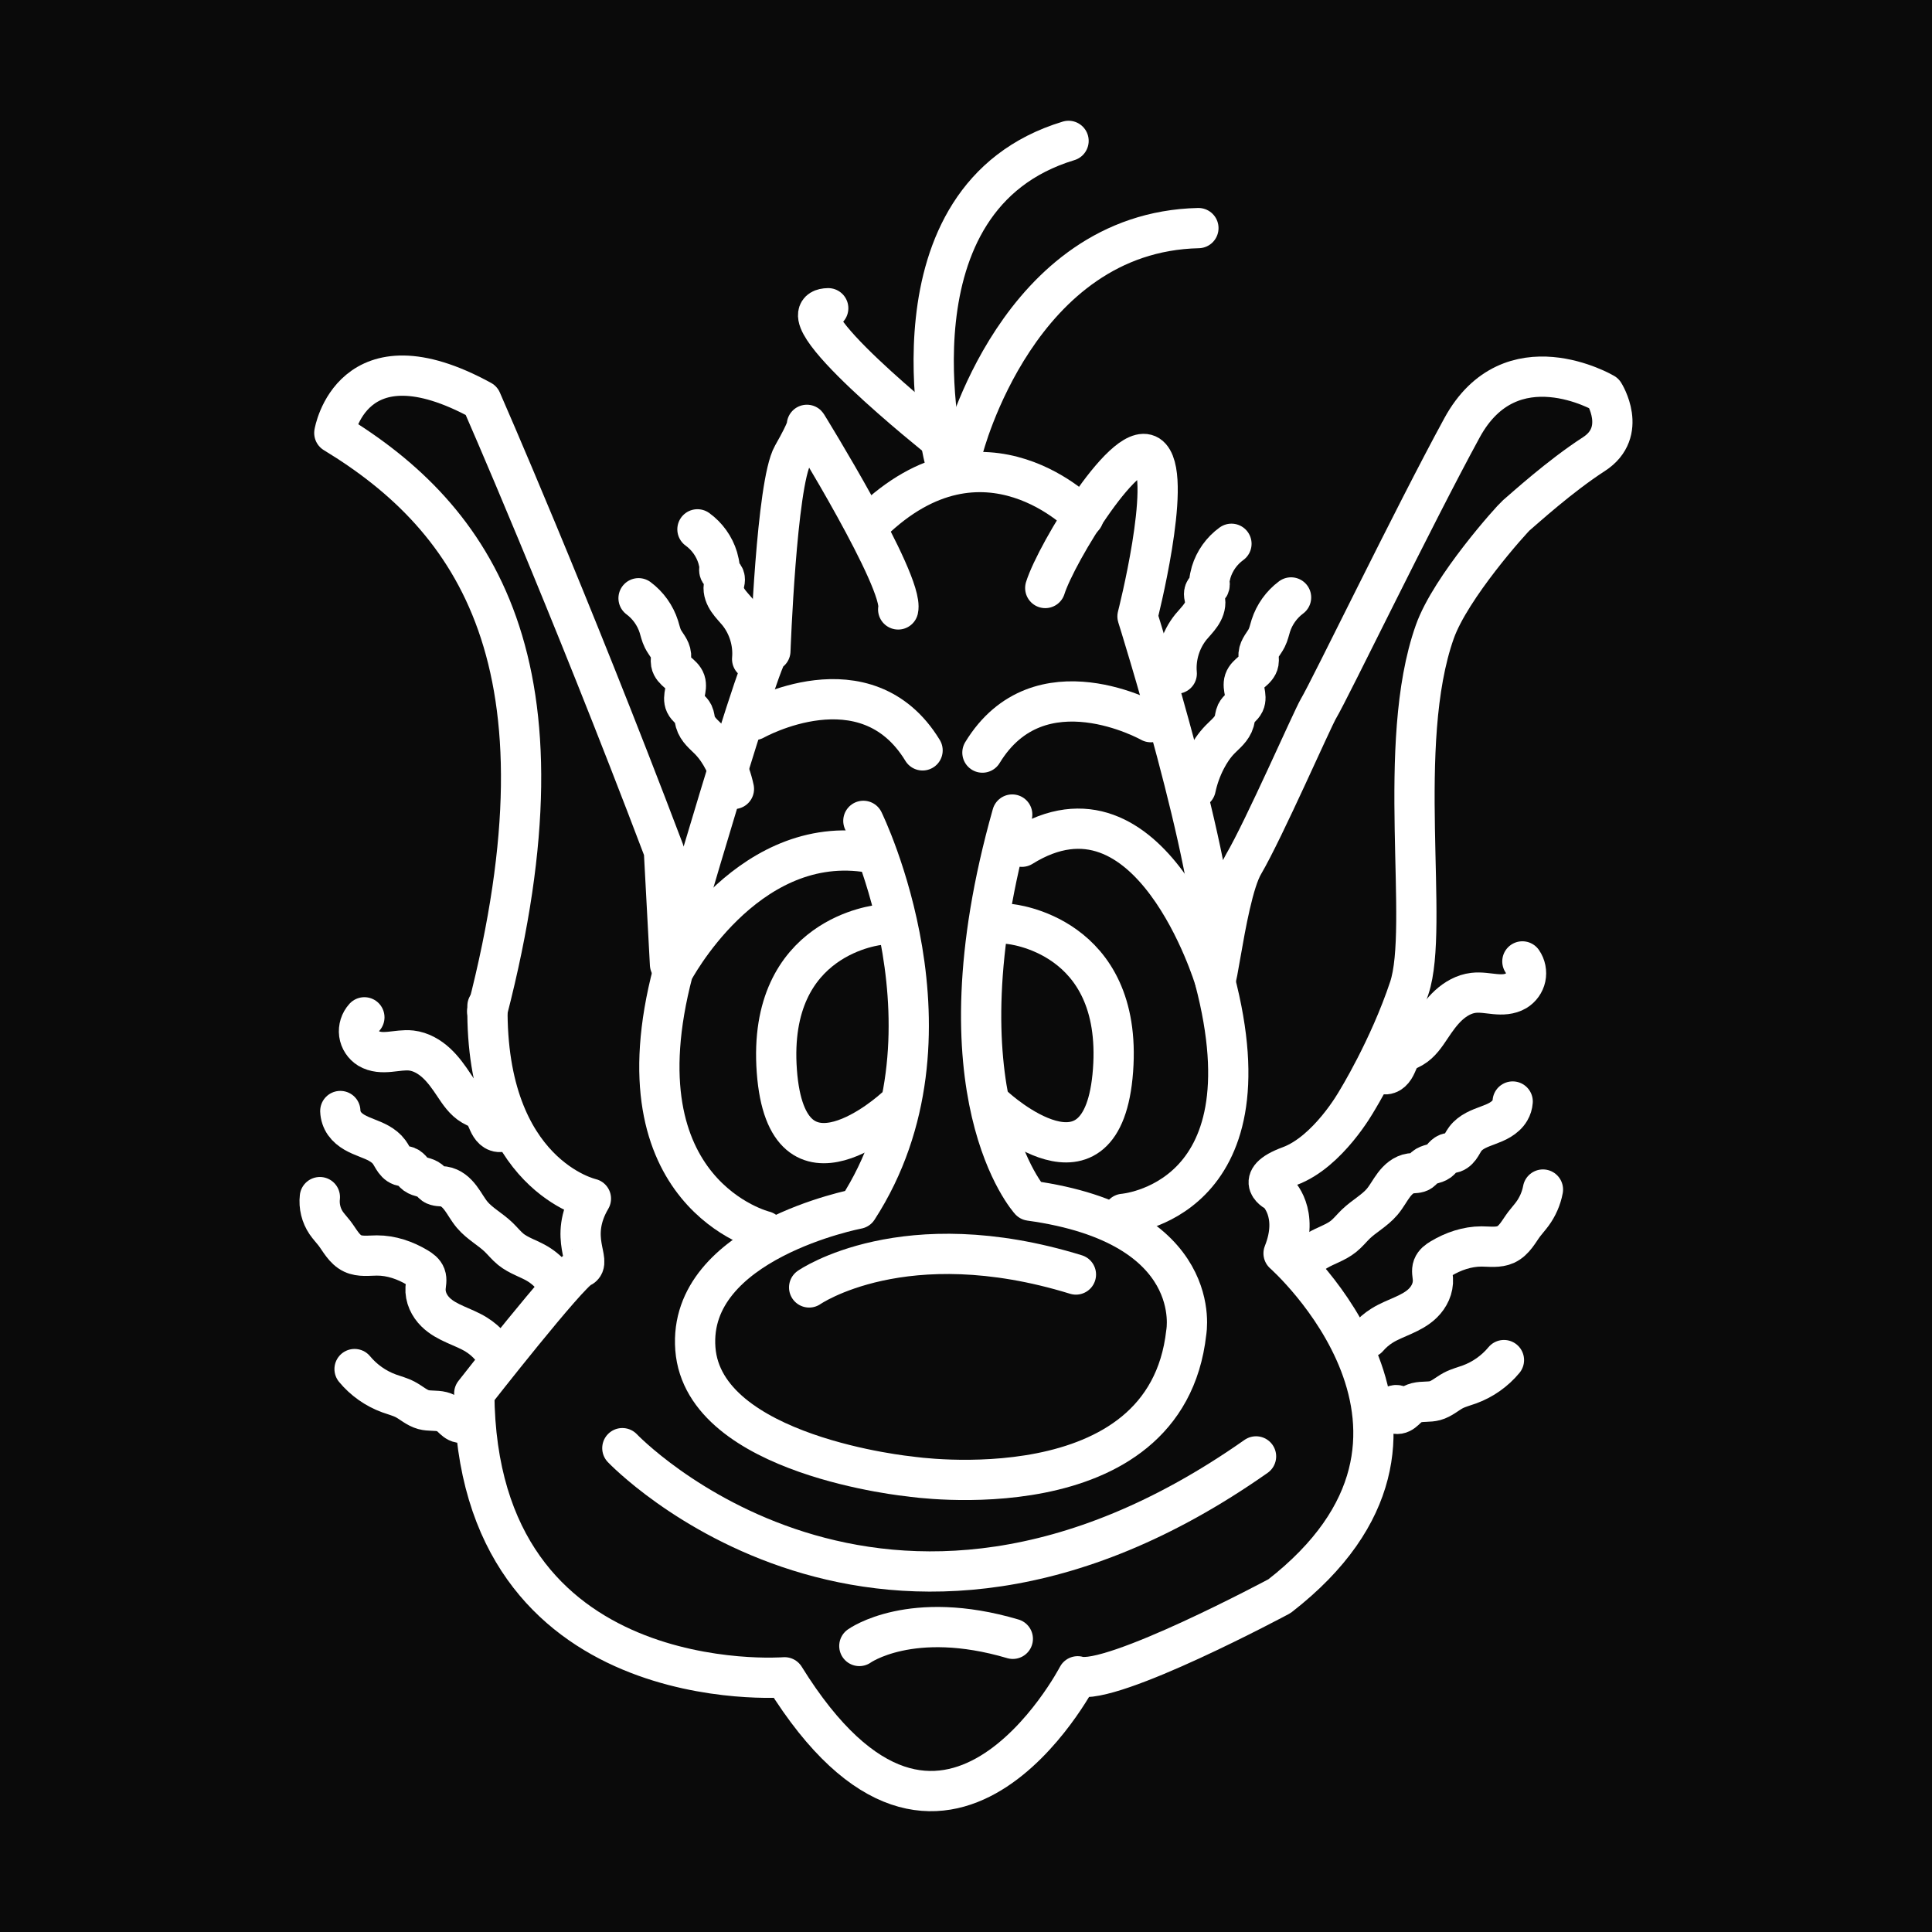 <?xml version="1.0" encoding="UTF-8"?><svg xmlns="http://www.w3.org/2000/svg" viewBox="0 0 48 48"><rect x="0" y="0" width="48" height="48" fill="#808080" stroke="none"/><defs><style>.aj{fill:#0a0a0a;}.aj,.ak{stroke:#fff;stroke-linecap:round;stroke-linejoin:round;}.ak{fill:none;}</style></defs><g id="a"><rect class="aj" x="-3819.753" y="-3317.967" width="7784.075" height="6228.336"/></g><g id="c"><path id="h" class="ak" d="M12.111,24.993c-.05,4.208,2.57,4.787,2.57,4.787-.58.983.05,1.587-.252,1.713-.302.126-2.646,3.124-2.646,3.124.05,7.66,7.71,7.055,7.71,7.055,3.956,6.375,7.282-.025,7.282-.025.831.252,5.014-1.991,5.014-1.991,5.191-4.031.101-8.517.101-8.517.403-1.008-.151-1.512-.151-1.512,0,0-.655-.302.302-.655.957-.353,1.663-1.613,1.663-1.613,0,0,.805-1.299,1.309-2.811.51-1.531-.355-6.065.635-8.853.393-1.108,1.914-2.798,2.023-2.891.197-.166,1.073-.967,1.929-1.521.857-.554.252-1.512.252-1.512,0,0-2.318-1.361-3.528.857s-3.278,6.494-3.567,6.978c-.148.247-1.357,3.008-1.861,3.865-.504.857-.771,4.326-.72,2.209.05-2.117-1.915-8.365-1.915-8.365,0,0,.857-3.351.328-3.956-.529-.605-2.343,2.369-2.62,3.25"/><path id="i" class="ak" d="M12.105,25.128c2.235-8.646-.309-12.253-3.799-14.371,0,0,.428-2.57,3.654-.806,0,0,2.167,4.939,4.535,11.187l.151,2.822s2.419-8.391,2.494-7.786c0,0,.151-4.157.554-4.863s.353-.756.353-.756c0,0,2.419,3.906,2.268,4.586"/><path id="j" class="ak" d="M26.919,12.845s-2.463-2.604-5.278.139"/><path id="k" class="ak" d="M23.349,10.908s-4.057-3.225-2.772-3.25"/><path id="l" class="ak" d="M23.449,11.336s-1.562-6.425,3.099-7.836"/><path id="m" class="ak" d="M23.928,11.16s1.361-5.392,5.846-5.493"/><path id="n" class="ak" d="M15.462,35.979s6.421,6.756,15.744.205"/><path id="o" class="ak" d="M21.45,20.394s2.63,5.354-.142,9.638c0,0-4.233.806-4.032,3.477.202,2.671,5.342,3.175,5.342,3.175,0,0,6.35.957,6.854-3.578,0,0,.504-2.671-3.88-3.276,0,0-2.41-2.639-.444-9.593"/><path id="p" class="ak" d="M21.866,22.977s-2.815.249-2.566,3.635c.249,3.385,2.922.926,2.922.926"/><path id="q" class="ak" d="M25.087,22.957s2.815.249,2.566,3.635c-.249,3.385-2.922.926-2.922.926"/><path id="r" class="ak" d="M18.738,17.887s2.772-1.562,4.183.756"/><path id="s" class="ak" d="M28.591,17.942s-2.772-1.562-4.183.756"/><path id="t" class="ak" d="M11.582,35.273c-.009.024-.027.044-.049.055-.022.012-.049.015-.074.009-.025-.006-.047-.022-.061-.042s-.021-.047-.017-.072c.004-.029.02-.057.045-.073s.056-.022.084-.015c.029.007.054.027.067.053s.015.058.005.086c-.007.019-.02.036-.037.049-.016.013-.036.021-.056.025-.04.008-.083-.001-.12-.019-.074-.036-.127-.104-.191-.156-.059-.048-.128-.082-.202-.101-.148-.037-.306-.01-.454-.05-.084-.023-.16-.066-.233-.113s-.143-.098-.22-.139c-.127-.067-.268-.102-.403-.151-.332-.121-.631-.332-.857-.605"/><path id="u" class="ak" d="M12.186,33.459c-.101-.118-.221-.22-.353-.302-.164-.102-.344-.171-.52-.25-.176-.079-.35-.169-.488-.304-.081-.079-.147-.172-.192-.275-.045-.103-.067-.217-.06-.329.003-.051.012-.101.016-.152.004-.051.002-.103-.016-.151-.017-.045-.047-.085-.083-.118s-.077-.059-.118-.084c-.304-.183-.653-.303-1.008-.302-.102 0-.204.01-.306.008-.102-.002-.206-.015-.298-.059-.103-.049-.186-.133-.255-.224-.07-.091-.128-.189-.198-.28-.066-.085-.141-.163-.202-.252-.127-.186-.184-.419-.158-.643"/><path id="v" class="ak" d="M13.749,31.746c-.111-.141-.248-.262-.403-.353-.214-.126-.462-.197-.655-.353-.111-.09-.2-.203-.302-.302-.207-.199-.47-.336-.655-.554-.111-.131-.189-.285-.293-.422-.052-.068-.11-.132-.179-.183-.069-.051-.149-.089-.233-.101-.043-.006-.087-.006-.13-.011-.043-.005-.087-.015-.122-.04-.039-.027-.065-.07-.101-.101-.049-.042-.113-.062-.175-.079-.062-.017-.126-.034-.178-.072-.044-.033-.076-.079-.113-.12-.019-.02-.039-.039-.062-.054-.023-.015-.049-.026-.077-.028-.017-.001-.034 0-.05,0-.043-.001-.086-.017-.122-.041-.036-.024-.066-.056-.092-.091-.052-.07-.087-.15-.139-.22-.066-.09-.156-.159-.253-.214-.097-.055-.201-.095-.304-.136-.103-.041-.207-.082-.303-.138-.096-.056-.185-.127-.249-.218-.064-.091-.1-.201-.104-.312"/><path id="w" class="ak" d="M12.539,28.067c-.025.031-.064.05-.104.052-.04.002-.08-.014-.109-.042-.028-.028-.044-.069-.042-.109.002-.04.022-.079.052-.104.027-.022.063-.034.098-.032.035.002.069.017.094.042.025.025.04.059.042.094.002.035-.01.071-.032.098-.022.027-.054.046-.089.053-.034.008-.071.005-.104-.007-.067-.022-.119-.075-.157-.134-.038-.059-.063-.125-.092-.189-.029-.064-.062-.128-.112-.177-.07-.069-.167-.102-.252-.151-.197-.115-.327-.314-.454-.504-.13-.195-.266-.389-.439-.548-.173-.159-.387-.282-.62-.309-.178-.02-.357.016-.536.032-.089.008-.18.012-.269.001-.089-.011-.177-.037-.254-.083-.127-.078-.217-.214-.237-.362-.02-.148.029-.303.13-.413"/><path id="x" class="ak" d="M34.592,35.05c.009.024.027.044.049.055.022.012.049.015.074.009.025-.006.047-.022.061-.042s.021-.047.017-.072c-.004-.029-.02-.057-.045-.073s-.056-.022-.084-.015c-.029.007-.054.027-.067.053s-.015.058-.005.086c.007.019.02.036.037.049.016.013.036.021.056.025.04.008.083-.001.12-.019.074-.036.127-.104.191-.156.059-.048.128-.082.202-.101.148-.037.306-.01.454-.05.084-.023.16-.066.233-.113s.143-.098.22-.139c.127-.067.268-.102.403-.151.332-.121.631-.332.857-.605"/><path id="y" class="ak" d="M33.987,33.235c.101-.118.221-.22.353-.302.164-.102.344-.171.52-.25.176-.079.35-.169.488-.304.081-.079.147-.172.192-.275.045-.103.067-.217.06-.329-.003-.051-.012-.101-.016-.152-.004-.051-.002-.103.016-.151.017-.045.047-.085.083-.118s.077-.059.118-.084c.304-.183.653-.302,1.008-.302.102-0.0.204.01.306.008s.206-.015.298-.058c.104-.049.187-.132.257-.223.07-.091.128-.189.197-.281.065-.086.138-.165.202-.252.132-.179.224-.389.265-.608"/><path id="z" class="ak" d="M32.324,31.421c.111-.141.248-.262.403-.353.214-.126.462-.197.655-.353.111-.09.2-.203.302-.302.207-.199.47-.336.655-.554.111-.131.189-.285.293-.422.052-.068.11-.132.179-.183.069-.051.149-.089.233-.101.043-.006.087-.006.13-.011.043-.005.087-.015.122-.04.039-.027.065-.07.101-.101.049-.042.113-.062.175-.079.062-.017.126-.034.178-.072.044-.033.076-.079.113-.12.019-.02.039-.039.062-.054.023-.015.049-.026.077-.028.017-.001.034 0.0.05,0,.043-.001.086-.017.122-.042.036-.024.066-.057.092-.091.052-.07.087-.15.139-.22.067-.089.159-.157.258-.209.099-.052.204-.09.308-.129.104-.039.209-.08.304-.138.095-.058.182-.133.238-.23.04-.068.063-.144.069-.222"/><path id="aa" class="ak" d="M34.289,26.634c.025.031.064.05.104.052.04.002.08-.014.109-.042.028-.028.044-.069.042-.109-.002-.04-.022-.079-.052-.104-.027-.022-.063-.034-.098-.032-.035.002-.069.017-.094.042-.025.025-.04.059-.042.094-.002.035.01.071.032.098.022.027.054.046.089.053.034.008.071.005.104-.007.067-.022.119-.075.157-.134.038-.059.063-.125.092-.189.029-.064.062-.128.112-.177.07-.069.167-.102.252-.151.197-.115.327-.314.454-.504.13-.195.266-.389.439-.548s.386-.282.619-.309c.178-.021.357.014.536.031.089.008.179.012.268.001.089-.011.177-.036.254-.082.12-.072.208-.195.237-.331.029-.137-0-.285-.08-.4"/><path id="ab" class="ak" d="M18.234,19.601c-.052-.245-.137-.483-.252-.706-.094-.183-.209-.356-.353-.504-.068-.07-.141-.133-.206-.205-.065-.072-.121-.155-.147-.248-.018-.067-.02-.139-.05-.202-.024-.049-.063-.088-.101-.126-.038-.038-.077-.077-.1-.126-.02-.042-.027-.09-.026-.137.001-.047.009-.093.018-.139.009-.046.018-.092.022-.139.003-.047.001-.095-.014-.139-.016-.046-.044-.087-.078-.123-.033-.036-.071-.067-.108-.099-.037-.032-.074-.064-.104-.102s-.055-.082-.063-.13c-.012-.066.005-.134,0-.202-.006-.076-.041-.146-.081-.21-.04-.064-.087-.125-.121-.193-.048-.095-.069-.201-.101-.302-.089-.28-.268-.531-.504-.706"/><path id="ac" class="ak" d="M18.687,16.376c.037-.412-.092-.837-.353-1.159-.081-.099-.173-.189-.245-.295-.036-.053-.067-.11-.087-.171-.02-.061-.029-.126-.02-.189.005-.043.019-.085.024-.127.003-.021.003-.043-0-.065-.003-.021-.011-.042-.023-.06-.014-.019-.033-.034-.052-.049-.019-.015-.037-.031-.049-.052-.009-.015-.013-.033-.013-.05s.005-.035.013-.05c-.009-.085-.026-.17-.05-.252-.085-.282-.265-.534-.504-.706"/><path id="ad" class="ak" d="M29.707,19.581c.052-.245.137-.483.252-.706.094-.183.209-.356.353-.504.068-.07.141-.133.206-.205.065-.072.121-.155.147-.248.018-.067.02-.139.05-.202.024-.049.063-.088.101-.126.038-.038.077-.077.1-.126.02-.042.027-.09.026-.137-.001-.047-.009-.093-.018-.139-.009-.046-.018-.092-.022-.139-.003-.047-.001-.095.014-.139.016-.046.044-.087.078-.123.033-.036.071-.067.108-.099.037-.032.074-.064.104-.102s.055-.082.063-.13c.012-.066-.005-.134,0-.202.006-.076.041-.146.081-.21.04-.064.087-.125.121-.193.048-.095.069-.201.101-.302.089-.28.268-.531.504-.706"/><path id="ae" class="ak" d="M29.236,16.735c-.037-.412.092-.837.353-1.159.081-.099.173-.189.245-.295.036-.053.067-.11.087-.171.02-.061.029-.126.02-.189-.005-.043-.019-.085-.024-.127-.003-.021-.003-.043 0-.065.003-.021.011-.042.023-.06.014-.019.033-.034.052-.049.019-.015.037-.031.049-.052.009-.015.013-.033.013-.05s-.005-.035-.013-.05c.009-.085.026-.17.05-.252.085-.282.265-.534.504-.706"/><path id="af" class="ak" d="M18.989,30.587s-3.729-.907-2.268-6.45c0,0,1.764-3.376,4.762-2.973"/><path id="ag" class="ak" d="M27.909,30.158s3.729-.283,2.268-5.827c0,0-1.588-5.285-4.788-3.294"/><path id="ah" class="ak" d="M20.103,31.986s2.352-1.639,6.628-.321"/><path id="ai" class="ak" d="M21.35,40.894s1.283-.926,3.813-.178"/></g></svg>